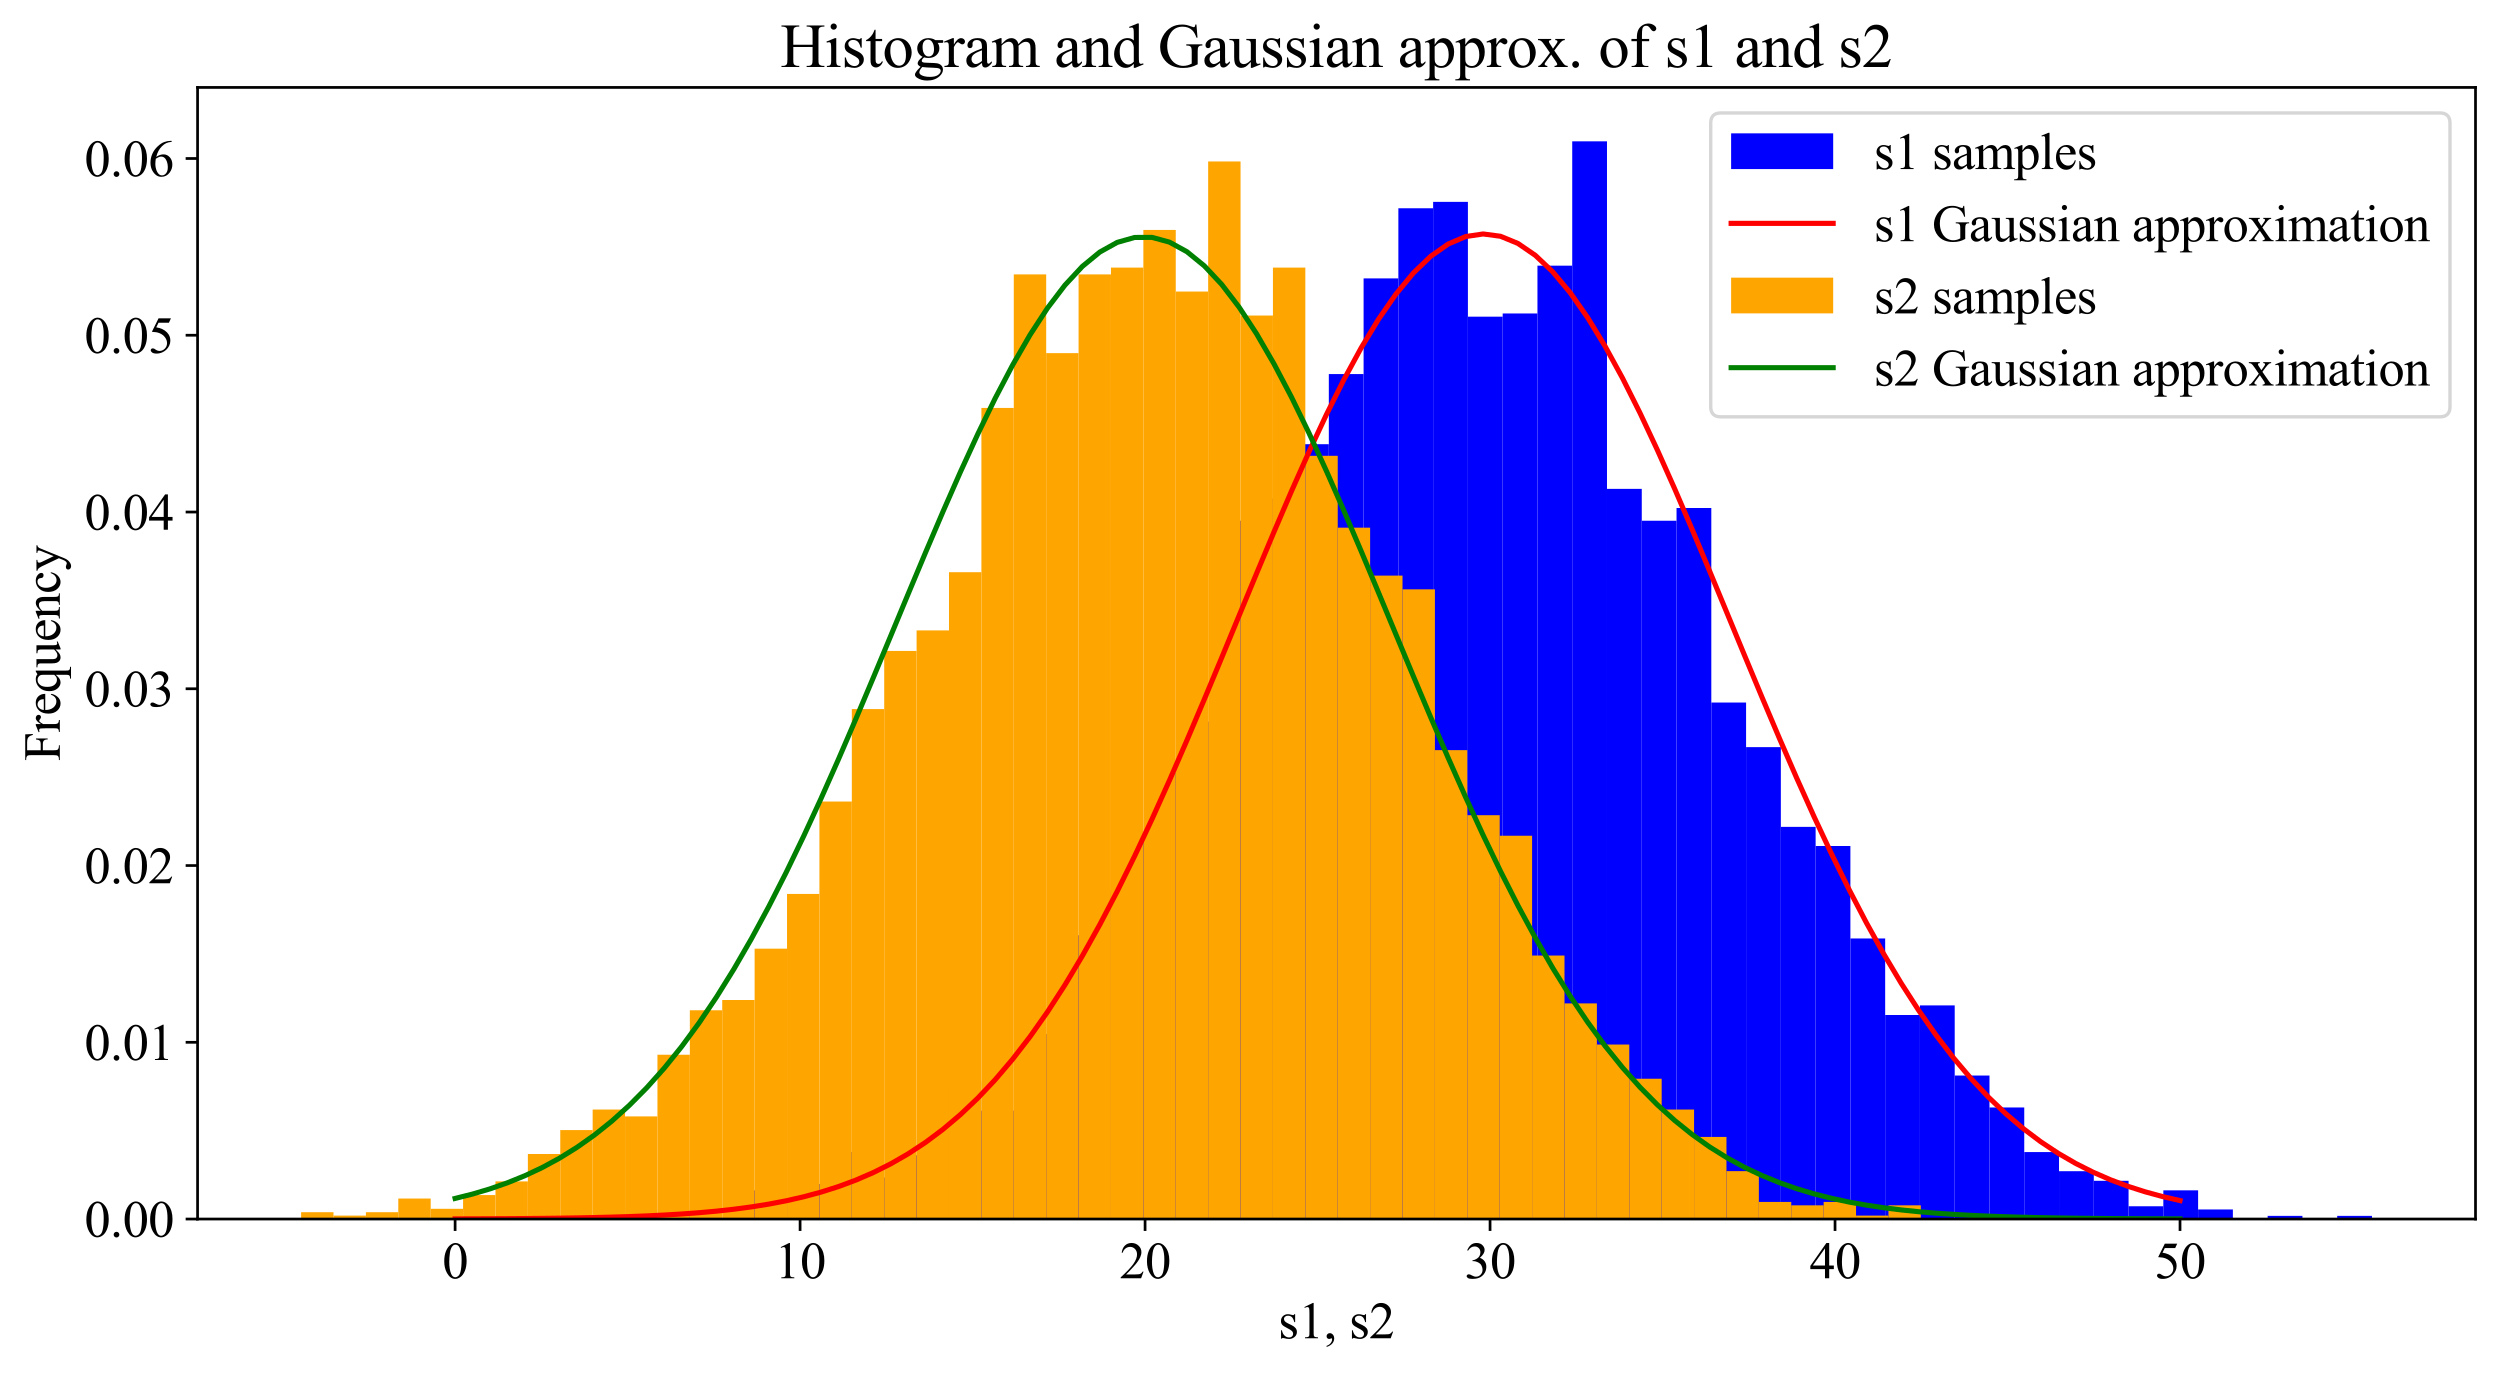 <?xml version="1.0" encoding="utf-8" standalone="no"?>
<!DOCTYPE svg PUBLIC "-//W3C//DTD SVG 1.1//EN"
  "http://www.w3.org/Graphics/SVG/1.1/DTD/svg11.dtd">
<svg xmlns:xlink="http://www.w3.org/1999/xlink" width="734.874pt" height="403.787pt" viewBox="0 0 734.874 403.787" xmlns="http://www.w3.org/2000/svg" version="1.1">
 <defs>
  <style type="text/css">*{stroke-linejoin: round; stroke-linecap: butt}</style>
 </defs>
 <g id="figure_1">
  <g id="patch_1">
   <path d="M 0 403.787 
L 734.874 403.787 
L 734.874 0 
L 0 0 
z
" style="fill: #ffffff"/>
  </g>
  <g id="axes_1">
   <g id="patch_2">
    <path d="M 58.074 358.339 
L 727.674 358.339 
L 727.674 25.699 
L 58.074 25.699 
z
" style="fill: #ffffff"/>
   </g>
   <g id="patch_3">
    <path d="M 186.187 358.339 
L 196.408 358.339 
L 196.408 357.401 
L 186.187 357.401 
z
" clip-path="url(#p34b2c94138)" style="fill: #0000ff"/>
   </g>
   <g id="patch_4">
    <path d="M 196.408 358.339 
L 206.629 358.339 
L 206.629 356.464 
L 196.408 356.464 
z
" clip-path="url(#p34b2c94138)" style="fill: #0000ff"/>
   </g>
   <g id="patch_5">
    <path d="M 206.629 358.339 
L 216.85 358.339 
L 216.85 358.339 
L 206.629 358.339 
z
" clip-path="url(#p34b2c94138)" style="fill: #0000ff"/>
   </g>
   <g id="patch_6">
    <path d="M 216.85 358.339 
L 227.071 358.339 
L 227.071 349.903 
L 216.85 349.903 
z
" clip-path="url(#p34b2c94138)" style="fill: #0000ff"/>
   </g>
   <g id="patch_7">
    <path d="M 227.071 358.339 
L 237.292 358.339 
L 237.292 353.652 
L 227.071 353.652 
z
" clip-path="url(#p34b2c94138)" style="fill: #0000ff"/>
   </g>
   <g id="patch_8">
    <path d="M 237.292 358.339 
L 247.513 358.339 
L 247.513 348.029 
L 237.292 348.029 
z
" clip-path="url(#p34b2c94138)" style="fill: #0000ff"/>
   </g>
   <g id="patch_9">
    <path d="M 247.513 358.339 
L 257.734 358.339 
L 257.734 338.656 
L 247.513 338.656 
z
" clip-path="url(#p34b2c94138)" style="fill: #0000ff"/>
   </g>
   <g id="patch_10">
    <path d="M 257.734 358.339 
L 267.955 358.339 
L 267.955 346.154 
L 257.734 346.154 
z
" clip-path="url(#p34b2c94138)" style="fill: #0000ff"/>
   </g>
   <g id="patch_11">
    <path d="M 267.955 358.339 
L 278.176 358.339 
L 278.176 339.593 
L 267.955 339.593 
z
" clip-path="url(#p34b2c94138)" style="fill: #0000ff"/>
   </g>
   <g id="patch_12">
    <path d="M 278.176 358.339 
L 288.397 358.339 
L 288.397 318.036 
L 278.176 318.036 
z
" clip-path="url(#p34b2c94138)" style="fill: #0000ff"/>
   </g>
   <g id="patch_13">
    <path d="M 288.397 358.339 
L 298.618 358.339 
L 298.618 326.471 
L 288.397 326.471 
z
" clip-path="url(#p34b2c94138)" style="fill: #0000ff"/>
   </g>
   <g id="patch_14">
    <path d="M 298.618 358.339 
L 308.839 358.339 
L 308.839 303.977 
L 298.618 303.977 
z
" clip-path="url(#p34b2c94138)" style="fill: #0000ff"/>
   </g>
   <g id="patch_15">
    <path d="M 308.839 358.339 
L 319.06 358.339 
L 319.06 274.921 
L 308.839 274.921 
z
" clip-path="url(#p34b2c94138)" style="fill: #0000ff"/>
   </g>
   <g id="patch_16">
    <path d="M 319.06 358.339 
L 329.281 358.339 
L 329.281 261.799 
L 319.06 261.799 
z
" clip-path="url(#p34b2c94138)" style="fill: #0000ff"/>
   </g>
   <g id="patch_17">
    <path d="M 329.281 358.339 
L 339.502 358.339 
L 339.502 244.928 
L 329.281 244.928 
z
" clip-path="url(#p34b2c94138)" style="fill: #0000ff"/>
   </g>
   <g id="patch_18">
    <path d="M 339.502 358.339 
L 349.723 358.339 
L 349.723 227.12 
L 339.502 227.12 
z
" clip-path="url(#p34b2c94138)" style="fill: #0000ff"/>
   </g>
   <g id="patch_19">
    <path d="M 349.723 358.339 
L 359.944 358.339 
L 359.944 212.123 
L 349.723 212.123 
z
" clip-path="url(#p34b2c94138)" style="fill: #0000ff"/>
   </g>
   <g id="patch_20">
    <path d="M 359.944 358.339 
L 370.165 358.339 
L 370.165 153.075 
L 359.944 153.075 
z
" clip-path="url(#p34b2c94138)" style="fill: #0000ff"/>
   </g>
   <g id="patch_21">
    <path d="M 370.165 358.339 
L 380.386 358.339 
L 380.386 146.514 
L 370.165 146.514 
z
" clip-path="url(#p34b2c94138)" style="fill: #0000ff"/>
   </g>
   <g id="patch_22">
    <path d="M 380.386 358.339 
L 390.607 358.339 
L 390.607 130.58 
L 380.386 130.58 
z
" clip-path="url(#p34b2c94138)" style="fill: #0000ff"/>
   </g>
   <g id="patch_23">
    <path d="M 390.607 358.339 
L 400.828 358.339 
L 400.828 109.96 
L 390.607 109.96 
z
" clip-path="url(#p34b2c94138)" style="fill: #0000ff"/>
   </g>
   <g id="patch_24">
    <path d="M 400.828 358.339 
L 411.049 358.339 
L 411.049 81.842 
L 400.828 81.842 
z
" clip-path="url(#p34b2c94138)" style="fill: #0000ff"/>
   </g>
   <g id="patch_25">
    <path d="M 411.049 358.339 
L 421.27 358.339 
L 421.27 61.222 
L 411.049 61.222 
z
" clip-path="url(#p34b2c94138)" style="fill: #0000ff"/>
   </g>
   <g id="patch_26">
    <path d="M 421.27 358.339 
L 431.491 358.339 
L 431.491 59.347 
L 421.27 59.347 
z
" clip-path="url(#p34b2c94138)" style="fill: #0000ff"/>
   </g>
   <g id="patch_27">
    <path d="M 431.491 358.339 
L 441.712 358.339 
L 441.712 93.089 
L 431.491 93.089 
z
" clip-path="url(#p34b2c94138)" style="fill: #0000ff"/>
   </g>
   <g id="patch_28">
    <path d="M 441.712 358.339 
L 451.933 358.339 
L 451.933 92.152 
L 441.712 92.152 
z
" clip-path="url(#p34b2c94138)" style="fill: #0000ff"/>
   </g>
   <g id="patch_29">
    <path d="M 451.933 358.339 
L 462.154 358.339 
L 462.154 78.093 
L 451.933 78.093 
z
" clip-path="url(#p34b2c94138)" style="fill: #0000ff"/>
   </g>
   <g id="patch_30">
    <path d="M 462.154 358.339 
L 472.375 358.339 
L 472.375 41.539 
L 462.154 41.539 
z
" clip-path="url(#p34b2c94138)" style="fill: #0000ff"/>
   </g>
   <g id="patch_31">
    <path d="M 472.375 358.339 
L 482.596 358.339 
L 482.596 143.702 
L 472.375 143.702 
z
" clip-path="url(#p34b2c94138)" style="fill: #0000ff"/>
   </g>
   <g id="patch_32">
    <path d="M 482.596 358.339 
L 492.818 358.339 
L 492.818 153.075 
L 482.596 153.075 
z
" clip-path="url(#p34b2c94138)" style="fill: #0000ff"/>
   </g>
   <g id="patch_33">
    <path d="M 492.818 358.339 
L 503.039 358.339 
L 503.039 149.326 
L 492.818 149.326 
z
" clip-path="url(#p34b2c94138)" style="fill: #0000ff"/>
   </g>
   <g id="patch_34">
    <path d="M 503.039 358.339 
L 513.26 358.339 
L 513.26 206.5 
L 503.039 206.5 
z
" clip-path="url(#p34b2c94138)" style="fill: #0000ff"/>
   </g>
   <g id="patch_35">
    <path d="M 513.26 358.339 
L 523.481 358.339 
L 523.481 219.622 
L 513.26 219.622 
z
" clip-path="url(#p34b2c94138)" style="fill: #0000ff"/>
   </g>
   <g id="patch_36">
    <path d="M 523.481 358.339 
L 533.702 358.339 
L 533.702 243.054 
L 523.481 243.054 
z
" clip-path="url(#p34b2c94138)" style="fill: #0000ff"/>
   </g>
   <g id="patch_37">
    <path d="M 533.702 358.339 
L 543.923 358.339 
L 543.923 248.677 
L 533.702 248.677 
z
" clip-path="url(#p34b2c94138)" style="fill: #0000ff"/>
   </g>
   <g id="patch_38">
    <path d="M 543.923 358.339 
L 554.144 358.339 
L 554.144 275.858 
L 543.923 275.858 
z
" clip-path="url(#p34b2c94138)" style="fill: #0000ff"/>
   </g>
   <g id="patch_39">
    <path d="M 554.144 358.339 
L 564.365 358.339 
L 564.365 298.353 
L 554.144 298.353 
z
" clip-path="url(#p34b2c94138)" style="fill: #0000ff"/>
   </g>
   <g id="patch_40">
    <path d="M 564.365 358.339 
L 574.586 358.339 
L 574.586 295.541 
L 564.365 295.541 
z
" clip-path="url(#p34b2c94138)" style="fill: #0000ff"/>
   </g>
   <g id="patch_41">
    <path d="M 574.586 358.339 
L 584.807 358.339 
L 584.807 316.161 
L 574.586 316.161 
z
" clip-path="url(#p34b2c94138)" style="fill: #0000ff"/>
   </g>
   <g id="patch_42">
    <path d="M 584.807 358.339 
L 595.028 358.339 
L 595.028 325.534 
L 584.807 325.534 
z
" clip-path="url(#p34b2c94138)" style="fill: #0000ff"/>
   </g>
   <g id="patch_43">
    <path d="M 595.028 358.339 
L 605.249 358.339 
L 605.249 338.656 
L 595.028 338.656 
z
" clip-path="url(#p34b2c94138)" style="fill: #0000ff"/>
   </g>
   <g id="patch_44">
    <path d="M 605.249 358.339 
L 615.47 358.339 
L 615.47 344.28 
L 605.249 344.28 
z
" clip-path="url(#p34b2c94138)" style="fill: #0000ff"/>
   </g>
   <g id="patch_45">
    <path d="M 615.47 358.339 
L 625.691 358.339 
L 625.691 347.091 
L 615.47 347.091 
z
" clip-path="url(#p34b2c94138)" style="fill: #0000ff"/>
   </g>
   <g id="patch_46">
    <path d="M 625.691 358.339 
L 635.912 358.339 
L 635.912 354.59 
L 625.691 354.59 
z
" clip-path="url(#p34b2c94138)" style="fill: #0000ff"/>
   </g>
   <g id="patch_47">
    <path d="M 635.912 358.339 
L 646.133 358.339 
L 646.133 349.903 
L 635.912 349.903 
z
" clip-path="url(#p34b2c94138)" style="fill: #0000ff"/>
   </g>
   <g id="patch_48">
    <path d="M 646.133 358.339 
L 656.354 358.339 
L 656.354 355.527 
L 646.133 355.527 
z
" clip-path="url(#p34b2c94138)" style="fill: #0000ff"/>
   </g>
   <g id="patch_49">
    <path d="M 656.354 358.339 
L 666.575 358.339 
L 666.575 358.339 
L 656.354 358.339 
z
" clip-path="url(#p34b2c94138)" style="fill: #0000ff"/>
   </g>
   <g id="patch_50">
    <path d="M 666.575 358.339 
L 676.796 358.339 
L 676.796 357.401 
L 666.575 357.401 
z
" clip-path="url(#p34b2c94138)" style="fill: #0000ff"/>
   </g>
   <g id="patch_51">
    <path d="M 676.796 358.339 
L 687.017 358.339 
L 687.017 358.339 
L 676.796 358.339 
z
" clip-path="url(#p34b2c94138)" style="fill: #0000ff"/>
   </g>
   <g id="patch_52">
    <path d="M 687.017 358.339 
L 697.238 358.339 
L 697.238 357.401 
L 687.017 357.401 
z
" clip-path="url(#p34b2c94138)" style="fill: #0000ff"/>
   </g>
   <g id="patch_53">
    <path d="M 88.511 358.339 
L 98.033 358.339 
L 98.033 356.327 
L 88.511 356.327 
z
" clip-path="url(#p34b2c94138)" style="fill: #ffa500"/>
   </g>
   <g id="patch_54">
    <path d="M 98.033 358.339 
L 107.555 358.339 
L 107.555 357.333 
L 98.033 357.333 
z
" clip-path="url(#p34b2c94138)" style="fill: #ffa500"/>
   </g>
   <g id="patch_55">
    <path d="M 107.555 358.339 
L 117.078 358.339 
L 117.078 356.327 
L 107.555 356.327 
z
" clip-path="url(#p34b2c94138)" style="fill: #ffa500"/>
   </g>
   <g id="patch_56">
    <path d="M 117.078 358.339 
L 126.6 358.339 
L 126.6 352.302 
L 117.078 352.302 
z
" clip-path="url(#p34b2c94138)" style="fill: #ffa500"/>
   </g>
   <g id="patch_57">
    <path d="M 126.6 358.339 
L 136.122 358.339 
L 136.122 355.321 
L 126.6 355.321 
z
" clip-path="url(#p34b2c94138)" style="fill: #ffa500"/>
   </g>
   <g id="patch_58">
    <path d="M 136.122 358.339 
L 145.645 358.339 
L 145.645 351.296 
L 136.122 351.296 
z
" clip-path="url(#p34b2c94138)" style="fill: #ffa500"/>
   </g>
   <g id="patch_59">
    <path d="M 145.645 358.339 
L 155.167 358.339 
L 155.167 347.272 
L 145.645 347.272 
z
" clip-path="url(#p34b2c94138)" style="fill: #ffa500"/>
   </g>
   <g id="patch_60">
    <path d="M 155.167 358.339 
L 164.689 358.339 
L 164.689 339.224 
L 155.167 339.224 
z
" clip-path="url(#p34b2c94138)" style="fill: #ffa500"/>
   </g>
   <g id="patch_61">
    <path d="M 164.689 358.339 
L 174.212 358.339 
L 174.212 332.181 
L 164.689 332.181 
z
" clip-path="url(#p34b2c94138)" style="fill: #ffa500"/>
   </g>
   <g id="patch_62">
    <path d="M 174.212 358.339 
L 183.734 358.339 
L 183.734 326.145 
L 174.212 326.145 
z
" clip-path="url(#p34b2c94138)" style="fill: #ffa500"/>
   </g>
   <g id="patch_63">
    <path d="M 183.734 358.339 
L 193.256 358.339 
L 193.256 328.157 
L 183.734 328.157 
z
" clip-path="url(#p34b2c94138)" style="fill: #ffa500"/>
   </g>
   <g id="patch_64">
    <path d="M 193.256 358.339 
L 202.779 358.339 
L 202.779 310.048 
L 193.256 310.048 
z
" clip-path="url(#p34b2c94138)" style="fill: #ffa500"/>
   </g>
   <g id="patch_65">
    <path d="M 202.779 358.339 
L 212.301 358.339 
L 212.301 296.97 
L 202.779 296.97 
z
" clip-path="url(#p34b2c94138)" style="fill: #ffa500"/>
   </g>
   <g id="patch_66">
    <path d="M 212.301 358.339 
L 221.823 358.339 
L 221.823 293.952 
L 212.301 293.952 
z
" clip-path="url(#p34b2c94138)" style="fill: #ffa500"/>
   </g>
   <g id="patch_67">
    <path d="M 221.823 358.339 
L 231.346 358.339 
L 231.346 278.861 
L 221.823 278.861 
z
" clip-path="url(#p34b2c94138)" style="fill: #ffa500"/>
   </g>
   <g id="patch_68">
    <path d="M 231.346 358.339 
L 240.868 358.339 
L 240.868 262.764 
L 231.346 262.764 
z
" clip-path="url(#p34b2c94138)" style="fill: #ffa500"/>
   </g>
   <g id="patch_69">
    <path d="M 240.868 358.339 
L 250.39 358.339 
L 250.39 235.601 
L 240.868 235.601 
z
" clip-path="url(#p34b2c94138)" style="fill: #ffa500"/>
   </g>
   <g id="patch_70">
    <path d="M 250.39 358.339 
L 259.913 358.339 
L 259.913 208.438 
L 250.39 208.438 
z
" clip-path="url(#p34b2c94138)" style="fill: #ffa500"/>
   </g>
   <g id="patch_71">
    <path d="M 259.913 358.339 
L 269.435 358.339 
L 269.435 191.335 
L 259.913 191.335 
z
" clip-path="url(#p34b2c94138)" style="fill: #ffa500"/>
   </g>
   <g id="patch_72">
    <path d="M 269.435 358.339 
L 278.957 358.339 
L 278.957 185.298 
L 269.435 185.298 
z
" clip-path="url(#p34b2c94138)" style="fill: #ffa500"/>
   </g>
   <g id="patch_73">
    <path d="M 278.957 358.339 
L 288.48 358.339 
L 288.48 168.196 
L 278.957 168.196 
z
" clip-path="url(#p34b2c94138)" style="fill: #ffa500"/>
   </g>
   <g id="patch_74">
    <path d="M 288.48 358.339 
L 298.002 358.339 
L 298.002 119.905 
L 288.48 119.905 
z
" clip-path="url(#p34b2c94138)" style="fill: #ffa500"/>
   </g>
   <g id="patch_75">
    <path d="M 298.002 358.339 
L 307.524 358.339 
L 307.524 80.669 
L 298.002 80.669 
z
" clip-path="url(#p34b2c94138)" style="fill: #ffa500"/>
   </g>
   <g id="patch_76">
    <path d="M 307.524 358.339 
L 317.047 358.339 
L 317.047 103.809 
L 307.524 103.809 
z
" clip-path="url(#p34b2c94138)" style="fill: #ffa500"/>
   </g>
   <g id="patch_77">
    <path d="M 317.047 358.339 
L 326.569 358.339 
L 326.569 80.669 
L 317.047 80.669 
z
" clip-path="url(#p34b2c94138)" style="fill: #ffa500"/>
   </g>
   <g id="patch_78">
    <path d="M 326.569 358.339 
L 336.091 358.339 
L 336.091 78.657 
L 326.569 78.657 
z
" clip-path="url(#p34b2c94138)" style="fill: #ffa500"/>
   </g>
   <g id="patch_79">
    <path d="M 336.091 358.339 
L 345.614 358.339 
L 345.614 67.591 
L 336.091 67.591 
z
" clip-path="url(#p34b2c94138)" style="fill: #ffa500"/>
   </g>
   <g id="patch_80">
    <path d="M 345.614 358.339 
L 355.136 358.339 
L 355.136 85.7 
L 345.614 85.7 
z
" clip-path="url(#p34b2c94138)" style="fill: #ffa500"/>
   </g>
   <g id="patch_81">
    <path d="M 355.136 358.339 
L 364.658 358.339 
L 364.658 47.47 
L 355.136 47.47 
z
" clip-path="url(#p34b2c94138)" style="fill: #ffa500"/>
   </g>
   <g id="patch_82">
    <path d="M 364.658 358.339 
L 374.181 358.339 
L 374.181 92.742 
L 364.658 92.742 
z
" clip-path="url(#p34b2c94138)" style="fill: #ffa500"/>
   </g>
   <g id="patch_83">
    <path d="M 374.181 358.339 
L 383.703 358.339 
L 383.703 78.657 
L 374.181 78.657 
z
" clip-path="url(#p34b2c94138)" style="fill: #ffa500"/>
   </g>
   <g id="patch_84">
    <path d="M 383.703 358.339 
L 393.226 358.339 
L 393.226 133.99 
L 383.703 133.99 
z
" clip-path="url(#p34b2c94138)" style="fill: #ffa500"/>
   </g>
   <g id="patch_85">
    <path d="M 393.226 358.339 
L 402.748 358.339 
L 402.748 155.117 
L 393.226 155.117 
z
" clip-path="url(#p34b2c94138)" style="fill: #ffa500"/>
   </g>
   <g id="patch_86">
    <path d="M 402.748 358.339 
L 412.27 358.339 
L 412.27 169.202 
L 402.748 169.202 
z
" clip-path="url(#p34b2c94138)" style="fill: #ffa500"/>
   </g>
   <g id="patch_87">
    <path d="M 412.27 358.339 
L 421.793 358.339 
L 421.793 173.226 
L 412.27 173.226 
z
" clip-path="url(#p34b2c94138)" style="fill: #ffa500"/>
   </g>
   <g id="patch_88">
    <path d="M 421.793 358.339 
L 431.315 358.339 
L 431.315 220.51 
L 421.793 220.51 
z
" clip-path="url(#p34b2c94138)" style="fill: #ffa500"/>
   </g>
   <g id="patch_89">
    <path d="M 431.315 358.339 
L 440.837 358.339 
L 440.837 239.625 
L 431.315 239.625 
z
" clip-path="url(#p34b2c94138)" style="fill: #ffa500"/>
   </g>
   <g id="patch_90">
    <path d="M 440.837 358.339 
L 450.36 358.339 
L 450.36 245.661 
L 440.837 245.661 
z
" clip-path="url(#p34b2c94138)" style="fill: #ffa500"/>
   </g>
   <g id="patch_91">
    <path d="M 450.36 358.339 
L 459.882 358.339 
L 459.882 280.873 
L 450.36 280.873 
z
" clip-path="url(#p34b2c94138)" style="fill: #ffa500"/>
   </g>
   <g id="patch_92">
    <path d="M 459.882 358.339 
L 469.404 358.339 
L 469.404 294.958 
L 459.882 294.958 
z
" clip-path="url(#p34b2c94138)" style="fill: #ffa500"/>
   </g>
   <g id="patch_93">
    <path d="M 469.404 358.339 
L 478.927 358.339 
L 478.927 307.03 
L 469.404 307.03 
z
" clip-path="url(#p34b2c94138)" style="fill: #ffa500"/>
   </g>
   <g id="patch_94">
    <path d="M 478.927 358.339 
L 488.449 358.339 
L 488.449 317.091 
L 478.927 317.091 
z
" clip-path="url(#p34b2c94138)" style="fill: #ffa500"/>
   </g>
   <g id="patch_95">
    <path d="M 488.449 358.339 
L 497.971 358.339 
L 497.971 326.145 
L 488.449 326.145 
z
" clip-path="url(#p34b2c94138)" style="fill: #ffa500"/>
   </g>
   <g id="patch_96">
    <path d="M 497.971 358.339 
L 507.494 358.339 
L 507.494 334.194 
L 497.971 334.194 
z
" clip-path="url(#p34b2c94138)" style="fill: #ffa500"/>
   </g>
   <g id="patch_97">
    <path d="M 507.494 358.339 
L 517.016 358.339 
L 517.016 344.254 
L 507.494 344.254 
z
" clip-path="url(#p34b2c94138)" style="fill: #ffa500"/>
   </g>
   <g id="patch_98">
    <path d="M 517.016 358.339 
L 526.538 358.339 
L 526.538 353.309 
L 517.016 353.309 
z
" clip-path="url(#p34b2c94138)" style="fill: #ffa500"/>
   </g>
   <g id="patch_99">
    <path d="M 526.538 358.339 
L 536.061 358.339 
L 536.061 354.315 
L 526.538 354.315 
z
" clip-path="url(#p34b2c94138)" style="fill: #ffa500"/>
   </g>
   <g id="patch_100">
    <path d="M 536.061 358.339 
L 545.583 358.339 
L 545.583 353.309 
L 536.061 353.309 
z
" clip-path="url(#p34b2c94138)" style="fill: #ffa500"/>
   </g>
   <g id="patch_101">
    <path d="M 545.583 358.339 
L 555.105 358.339 
L 555.105 357.333 
L 545.583 357.333 
z
" clip-path="url(#p34b2c94138)" style="fill: #ffa500"/>
   </g>
   <g id="patch_102">
    <path d="M 555.105 358.339 
L 564.628 358.339 
L 564.628 354.315 
L 555.105 354.315 
z
" clip-path="url(#p34b2c94138)" style="fill: #ffa500"/>
   </g>
   <g id="matplotlib.axis_1">
    <g id="xtick_1">
     <g id="line2d_1">
      <defs>
       <path id="m48d5272151" d="M 0 0 
L 0 3.5 
" style="stroke: #000000; stroke-width: 0.8"/>
      </defs>
      <g>
       <use xlink:href="#m48d5272151" x="133.779" y="358.339" style="stroke: #000000; stroke-width: 0.8"/>
      </g>
     </g>
     <g id="text_1">
      <!-- 0 -->
      <g transform="translate(130.029 375.754) scale(0.15 -0.15)">
       <defs>
        <path id="TimesNewRomanPSMT-30" d="M 231 2094 
Q 231 2819 450 3342 
Q 669 3866 1031 4122 
Q 1313 4325 1613 4325 
Q 2100 4325 2488 3828 
Q 2972 3213 2972 2159 
Q 2972 1422 2759 906 
Q 2547 391 2217 158 
Q 1888 -75 1581 -75 
Q 975 -75 572 641 
Q 231 1244 231 2094 
z
M 844 2016 
Q 844 1141 1059 588 
Q 1238 122 1591 122 
Q 1759 122 1940 273 
Q 2122 425 2216 781 
Q 2359 1319 2359 2297 
Q 2359 3022 2209 3506 
Q 2097 3866 1919 4016 
Q 1791 4119 1609 4119 
Q 1397 4119 1231 3928 
Q 1006 3669 925 3112 
Q 844 2556 844 2016 
z
" transform="scale(0.016)"/>
       </defs>
       <use xlink:href="#TimesNewRomanPSMT-30"/>
      </g>
     </g>
    </g>
    <g id="xtick_2">
     <g id="line2d_2">
      <g>
       <use xlink:href="#m48d5272151" x="235.186" y="358.339" style="stroke: #000000; stroke-width: 0.8"/>
      </g>
     </g>
     <g id="text_2">
      <!-- 10 -->
      <g transform="translate(227.686 375.754) scale(0.15 -0.15)">
       <defs>
        <path id="TimesNewRomanPSMT-31" d="M 750 3822 
L 1781 4325 
L 1884 4325 
L 1884 747 
Q 1884 391 1914 303 
Q 1944 216 2037 169 
Q 2131 122 2419 116 
L 2419 0 
L 825 0 
L 825 116 
Q 1125 122 1212 167 
Q 1300 213 1334 289 
Q 1369 366 1369 747 
L 1369 3034 
Q 1369 3497 1338 3628 
Q 1316 3728 1258 3775 
Q 1200 3822 1119 3822 
Q 1003 3822 797 3725 
L 750 3822 
z
" transform="scale(0.016)"/>
       </defs>
       <use xlink:href="#TimesNewRomanPSMT-31"/>
       <use xlink:href="#TimesNewRomanPSMT-30" x="50"/>
      </g>
     </g>
    </g>
    <g id="xtick_3">
     <g id="line2d_3">
      <g>
       <use xlink:href="#m48d5272151" x="336.594" y="358.339" style="stroke: #000000; stroke-width: 0.8"/>
      </g>
     </g>
     <g id="text_3">
      <!-- 20 -->
      <g transform="translate(329.094 375.754) scale(0.15 -0.15)">
       <defs>
        <path id="TimesNewRomanPSMT-32" d="M 2934 816 
L 2638 0 
L 138 0 
L 138 116 
Q 1241 1122 1691 1759 
Q 2141 2397 2141 2925 
Q 2141 3328 1894 3587 
Q 1647 3847 1303 3847 
Q 991 3847 742 3664 
Q 494 3481 375 3128 
L 259 3128 
Q 338 3706 661 4015 
Q 984 4325 1469 4325 
Q 1984 4325 2329 3994 
Q 2675 3663 2675 3213 
Q 2675 2891 2525 2569 
Q 2294 2063 1775 1497 
Q 997 647 803 472 
L 1909 472 
Q 2247 472 2383 497 
Q 2519 522 2628 598 
Q 2738 675 2819 816 
L 2934 816 
z
" transform="scale(0.016)"/>
       </defs>
       <use xlink:href="#TimesNewRomanPSMT-32"/>
       <use xlink:href="#TimesNewRomanPSMT-30" x="50"/>
      </g>
     </g>
    </g>
    <g id="xtick_4">
     <g id="line2d_4">
      <g>
       <use xlink:href="#m48d5272151" x="438.001" y="358.339" style="stroke: #000000; stroke-width: 0.8"/>
      </g>
     </g>
     <g id="text_4">
      <!-- 30 -->
      <g transform="translate(430.501 375.754) scale(0.15 -0.15)">
       <defs>
        <path id="TimesNewRomanPSMT-33" d="M 325 3431 
Q 506 3859 782 4092 
Q 1059 4325 1472 4325 
Q 1981 4325 2253 3994 
Q 2459 3747 2459 3466 
Q 2459 3003 1878 2509 
Q 2269 2356 2469 2072 
Q 2669 1788 2669 1403 
Q 2669 853 2319 450 
Q 1863 -75 997 -75 
Q 569 -75 414 31 
Q 259 138 259 259 
Q 259 350 332 419 
Q 406 488 509 488 
Q 588 488 669 463 
Q 722 447 909 348 
Q 1097 250 1169 231 
Q 1284 197 1416 197 
Q 1734 197 1970 444 
Q 2206 691 2206 1028 
Q 2206 1275 2097 1509 
Q 2016 1684 1919 1775 
Q 1784 1900 1550 2001 
Q 1316 2103 1072 2103 
L 972 2103 
L 972 2197 
Q 1219 2228 1467 2375 
Q 1716 2522 1828 2728 
Q 1941 2934 1941 3181 
Q 1941 3503 1739 3701 
Q 1538 3900 1238 3900 
Q 753 3900 428 3381 
L 325 3431 
z
" transform="scale(0.016)"/>
       </defs>
       <use xlink:href="#TimesNewRomanPSMT-33"/>
       <use xlink:href="#TimesNewRomanPSMT-30" x="50"/>
      </g>
     </g>
    </g>
    <g id="xtick_5">
     <g id="line2d_5">
      <g>
       <use xlink:href="#m48d5272151" x="539.408" y="358.339" style="stroke: #000000; stroke-width: 0.8"/>
      </g>
     </g>
     <g id="text_5">
      <!-- 40 -->
      <g transform="translate(531.908 375.754) scale(0.15 -0.15)">
       <defs>
        <path id="TimesNewRomanPSMT-34" d="M 2978 1563 
L 2978 1119 
L 2409 1119 
L 2409 0 
L 1894 0 
L 1894 1119 
L 100 1119 
L 100 1519 
L 2066 4325 
L 2409 4325 
L 2409 1563 
L 2978 1563 
z
M 1894 1563 
L 1894 3666 
L 406 1563 
L 1894 1563 
z
" transform="scale(0.016)"/>
       </defs>
       <use xlink:href="#TimesNewRomanPSMT-34"/>
       <use xlink:href="#TimesNewRomanPSMT-30" x="50"/>
      </g>
     </g>
    </g>
    <g id="xtick_6">
     <g id="line2d_6">
      <g>
       <use xlink:href="#m48d5272151" x="640.816" y="358.339" style="stroke: #000000; stroke-width: 0.8"/>
      </g>
     </g>
     <g id="text_6">
      <!-- 50 -->
      <g transform="translate(633.316 375.754) scale(0.15 -0.15)">
       <defs>
        <path id="TimesNewRomanPSMT-35" d="M 2778 4238 
L 2534 3706 
L 1259 3706 
L 981 3138 
Q 1809 3016 2294 2522 
Q 2709 2097 2709 1522 
Q 2709 1188 2573 903 
Q 2438 619 2231 419 
Q 2025 219 1772 97 
Q 1413 -75 1034 -75 
Q 653 -75 479 54 
Q 306 184 306 341 
Q 306 428 378 495 
Q 450 563 559 563 
Q 641 563 702 538 
Q 763 513 909 409 
Q 1144 247 1384 247 
Q 1750 247 2026 523 
Q 2303 800 2303 1197 
Q 2303 1581 2056 1914 
Q 1809 2247 1375 2428 
Q 1034 2569 447 2591 
L 1259 4238 
L 2778 4238 
z
" transform="scale(0.016)"/>
       </defs>
       <use xlink:href="#TimesNewRomanPSMT-35"/>
       <use xlink:href="#TimesNewRomanPSMT-30" x="50"/>
      </g>
     </g>
    </g>
    <g id="text_7">
     <!-- s1, s2 -->
     <g transform="translate(375.786 393.379) scale(0.15 -0.15)">
      <defs>
       <path id="TimesNewRomanPSMT-73" d="M 2050 2947 
L 2050 1972 
L 1947 1972 
Q 1828 2431 1642 2597 
Q 1456 2763 1169 2763 
Q 950 2763 815 2647 
Q 681 2531 681 2391 
Q 681 2216 781 2091 
Q 878 1963 1175 1819 
L 1631 1597 
Q 2266 1288 2266 781 
Q 2266 391 1970 151 
Q 1675 -88 1309 -88 
Q 1047 -88 709 6 
Q 606 38 541 38 
Q 469 38 428 -44 
L 325 -44 
L 325 978 
L 428 978 
Q 516 541 762 319 
Q 1009 97 1316 97 
Q 1531 97 1667 223 
Q 1803 350 1803 528 
Q 1803 744 1651 891 
Q 1500 1038 1047 1263 
Q 594 1488 453 1669 
Q 313 1847 313 2119 
Q 313 2472 555 2709 
Q 797 2947 1181 2947 
Q 1350 2947 1591 2875 
Q 1750 2828 1803 2828 
Q 1853 2828 1881 2850 
Q 1909 2872 1947 2947 
L 2050 2947 
z
" transform="scale(0.016)"/>
       <path id="TimesNewRomanPSMT-2c" d="M 344 -1066 
L 344 -928 
Q 666 -822 842 -598 
Q 1019 -375 1019 -125 
Q 1019 -66 991 -25 
Q 969 3 947 3 
Q 913 3 797 -59 
Q 741 -88 678 -88 
Q 525 -88 434 3 
Q 344 94 344 253 
Q 344 406 461 515 
Q 578 625 747 625 
Q 953 625 1114 445 
Q 1275 266 1275 -31 
Q 1275 -353 1051 -629 
Q 828 -906 344 -1066 
z
" transform="scale(0.016)"/>
       <path id="TimesNewRomanPSMT-20" transform="scale(0.016)"/>
      </defs>
      <use xlink:href="#TimesNewRomanPSMT-73"/>
      <use xlink:href="#TimesNewRomanPSMT-31" x="38.916"/>
      <use xlink:href="#TimesNewRomanPSMT-2c" x="88.916"/>
      <use xlink:href="#TimesNewRomanPSMT-20" x="113.916"/>
      <use xlink:href="#TimesNewRomanPSMT-73" x="138.916"/>
      <use xlink:href="#TimesNewRomanPSMT-32" x="177.832"/>
     </g>
    </g>
   </g>
   <g id="matplotlib.axis_2">
    <g id="ytick_1">
     <g id="line2d_7">
      <defs>
       <path id="m93ef142ead" d="M 0 0 
L -3.5 0 
" style="stroke: #000000; stroke-width: 0.8"/>
      </defs>
      <g>
       <use xlink:href="#m93ef142ead" x="58.074" y="358.339" style="stroke: #000000; stroke-width: 0.8"/>
      </g>
     </g>
     <g id="text_8">
      <!-- 0.00 -->
      <g transform="translate(24.824 363.547) scale(0.15 -0.15)">
       <defs>
        <path id="TimesNewRomanPSMT-2e" d="M 800 606 
Q 947 606 1047 504 
Q 1147 403 1147 259 
Q 1147 116 1045 14 
Q 944 -88 800 -88 
Q 656 -88 554 14 
Q 453 116 453 259 
Q 453 406 554 506 
Q 656 606 800 606 
z
" transform="scale(0.016)"/>
       </defs>
       <use xlink:href="#TimesNewRomanPSMT-30"/>
       <use xlink:href="#TimesNewRomanPSMT-2e" x="50"/>
       <use xlink:href="#TimesNewRomanPSMT-30" x="75"/>
       <use xlink:href="#TimesNewRomanPSMT-30" x="125"/>
      </g>
     </g>
    </g>
    <g id="ytick_2">
     <g id="line2d_8">
      <g>
       <use xlink:href="#m93ef142ead" x="58.074" y="306.38" style="stroke: #000000; stroke-width: 0.8"/>
      </g>
     </g>
     <g id="text_9">
      <!-- 0.01 -->
      <g transform="translate(24.824 311.588) scale(0.15 -0.15)">
       <use xlink:href="#TimesNewRomanPSMT-30"/>
       <use xlink:href="#TimesNewRomanPSMT-2e" x="50"/>
       <use xlink:href="#TimesNewRomanPSMT-30" x="75"/>
       <use xlink:href="#TimesNewRomanPSMT-31" x="125"/>
      </g>
     </g>
    </g>
    <g id="ytick_3">
     <g id="line2d_9">
      <g>
       <use xlink:href="#m93ef142ead" x="58.074" y="254.422" style="stroke: #000000; stroke-width: 0.8"/>
      </g>
     </g>
     <g id="text_10">
      <!-- 0.02 -->
      <g transform="translate(24.824 259.63) scale(0.15 -0.15)">
       <use xlink:href="#TimesNewRomanPSMT-30"/>
       <use xlink:href="#TimesNewRomanPSMT-2e" x="50"/>
       <use xlink:href="#TimesNewRomanPSMT-30" x="75"/>
       <use xlink:href="#TimesNewRomanPSMT-32" x="125"/>
      </g>
     </g>
    </g>
    <g id="ytick_4">
     <g id="line2d_10">
      <g>
       <use xlink:href="#m93ef142ead" x="58.074" y="202.463" style="stroke: #000000; stroke-width: 0.8"/>
      </g>
     </g>
     <g id="text_11">
      <!-- 0.03 -->
      <g transform="translate(24.824 207.671) scale(0.15 -0.15)">
       <use xlink:href="#TimesNewRomanPSMT-30"/>
       <use xlink:href="#TimesNewRomanPSMT-2e" x="50"/>
       <use xlink:href="#TimesNewRomanPSMT-30" x="75"/>
       <use xlink:href="#TimesNewRomanPSMT-33" x="125"/>
      </g>
     </g>
    </g>
    <g id="ytick_5">
     <g id="line2d_11">
      <g>
       <use xlink:href="#m93ef142ead" x="58.074" y="150.505" style="stroke: #000000; stroke-width: 0.8"/>
      </g>
     </g>
     <g id="text_12">
      <!-- 0.04 -->
      <g transform="translate(24.824 155.713) scale(0.15 -0.15)">
       <use xlink:href="#TimesNewRomanPSMT-30"/>
       <use xlink:href="#TimesNewRomanPSMT-2e" x="50"/>
       <use xlink:href="#TimesNewRomanPSMT-30" x="75"/>
       <use xlink:href="#TimesNewRomanPSMT-34" x="125"/>
      </g>
     </g>
    </g>
    <g id="ytick_6">
     <g id="line2d_12">
      <g>
       <use xlink:href="#m93ef142ead" x="58.074" y="98.547" style="stroke: #000000; stroke-width: 0.8"/>
      </g>
     </g>
     <g id="text_13">
      <!-- 0.05 -->
      <g transform="translate(24.824 103.754) scale(0.15 -0.15)">
       <use xlink:href="#TimesNewRomanPSMT-30"/>
       <use xlink:href="#TimesNewRomanPSMT-2e" x="50"/>
       <use xlink:href="#TimesNewRomanPSMT-30" x="75"/>
       <use xlink:href="#TimesNewRomanPSMT-35" x="125"/>
      </g>
     </g>
    </g>
    <g id="ytick_7">
     <g id="line2d_13">
      <g>
       <use xlink:href="#m93ef142ead" x="58.074" y="46.588" style="stroke: #000000; stroke-width: 0.8"/>
      </g>
     </g>
     <g id="text_14">
      <!-- 0.06 -->
      <g transform="translate(24.824 51.796) scale(0.15 -0.15)">
       <defs>
        <path id="TimesNewRomanPSMT-36" d="M 2869 4325 
L 2869 4209 
Q 2456 4169 2195 4045 
Q 1934 3922 1679 3669 
Q 1425 3416 1258 3105 
Q 1091 2794 978 2366 
Q 1428 2675 1881 2675 
Q 2316 2675 2634 2325 
Q 2953 1975 2953 1425 
Q 2953 894 2631 456 
Q 2244 -75 1606 -75 
Q 1172 -75 869 213 
Q 275 772 275 1663 
Q 275 2231 503 2743 
Q 731 3256 1154 3653 
Q 1578 4050 1965 4187 
Q 2353 4325 2688 4325 
L 2869 4325 
z
M 925 2138 
Q 869 1716 869 1456 
Q 869 1156 980 804 
Q 1091 453 1309 247 
Q 1469 100 1697 100 
Q 1969 100 2183 356 
Q 2397 613 2397 1088 
Q 2397 1622 2184 2012 
Q 1972 2403 1581 2403 
Q 1463 2403 1327 2353 
Q 1191 2303 925 2138 
z
" transform="scale(0.016)"/>
       </defs>
       <use xlink:href="#TimesNewRomanPSMT-30"/>
       <use xlink:href="#TimesNewRomanPSMT-2e" x="50"/>
       <use xlink:href="#TimesNewRomanPSMT-30" x="75"/>
       <use xlink:href="#TimesNewRomanPSMT-36" x="125"/>
      </g>
     </g>
    </g>
    <g id="text_15">
     <!-- Frequency -->
     <g transform="translate(17.587 223.675) rotate(-90) scale(0.15 -0.15)">
      <defs>
       <path id="TimesNewRomanPSMT-46" d="M 1309 4006 
L 1309 2341 
L 2081 2341 
Q 2347 2341 2470 2458 
Q 2594 2575 2634 2922 
L 2750 2922 
L 2750 1488 
L 2634 1488 
Q 2631 1734 2570 1850 
Q 2509 1966 2401 2023 
Q 2294 2081 2081 2081 
L 1309 2081 
L 1309 750 
Q 1309 428 1350 325 
Q 1381 247 1481 191 
Q 1619 116 1769 116 
L 1922 116 
L 1922 0 
L 103 0 
L 103 116 
L 253 116 
Q 516 116 634 269 
Q 709 369 709 750 
L 709 3488 
Q 709 3809 669 3913 
Q 638 3991 541 4047 
Q 406 4122 253 4122 
L 103 4122 
L 103 4238 
L 3256 4238 
L 3297 3306 
L 3188 3306 
Q 3106 3603 2998 3742 
Q 2891 3881 2733 3943 
Q 2575 4006 2244 4006 
L 1309 4006 
z
" transform="scale(0.016)"/>
       <path id="TimesNewRomanPSMT-72" d="M 1038 2947 
L 1038 2303 
Q 1397 2947 1775 2947 
Q 1947 2947 2059 2842 
Q 2172 2738 2172 2600 
Q 2172 2478 2090 2393 
Q 2009 2309 1897 2309 
Q 1788 2309 1652 2417 
Q 1516 2525 1450 2525 
Q 1394 2525 1328 2463 
Q 1188 2334 1038 2041 
L 1038 669 
Q 1038 431 1097 309 
Q 1138 225 1241 169 
Q 1344 113 1538 113 
L 1538 0 
L 72 0 
L 72 113 
Q 291 113 397 181 
Q 475 231 506 341 
Q 522 394 522 644 
L 522 1753 
Q 522 2253 501 2348 
Q 481 2444 426 2487 
Q 372 2531 291 2531 
Q 194 2531 72 2484 
L 41 2597 
L 906 2947 
L 1038 2947 
z
" transform="scale(0.016)"/>
       <path id="TimesNewRomanPSMT-65" d="M 681 1784 
Q 678 1147 991 784 
Q 1303 422 1725 422 
Q 2006 422 2214 576 
Q 2422 731 2563 1106 
L 2659 1044 
Q 2594 616 2278 264 
Q 1963 -88 1488 -88 
Q 972 -88 605 314 
Q 238 716 238 1394 
Q 238 2128 614 2539 
Q 991 2950 1559 2950 
Q 2041 2950 2350 2633 
Q 2659 2316 2659 1784 
L 681 1784 
z
M 681 1966 
L 2006 1966 
Q 1991 2241 1941 2353 
Q 1863 2528 1708 2628 
Q 1553 2728 1384 2728 
Q 1125 2728 920 2526 
Q 716 2325 681 1966 
z
" transform="scale(0.016)"/>
       <path id="TimesNewRomanPSMT-71" d="M 2734 2947 
L 2734 -734 
Q 2734 -1009 2771 -1087 
Q 2809 -1166 2889 -1209 
Q 2969 -1253 3200 -1253 
L 3200 -1369 
L 1756 -1369 
L 1756 -1253 
L 1816 -1253 
Q 1991 -1253 2081 -1203 
Q 2144 -1169 2181 -1080 
Q 2219 -991 2219 -734 
L 2219 497 
Q 1934 159 1721 35 
Q 1509 -88 1281 -88 
Q 866 -88 539 290 
Q 213 669 213 1303 
Q 213 2031 644 2489 
Q 1075 2947 1684 2947 
Q 1863 2947 2013 2897 
Q 2163 2847 2281 2747 
Q 2463 2834 2628 2947 
L 2734 2947 
z
M 2219 694 
L 2219 2038 
Q 2219 2272 2158 2406 
Q 2097 2541 1940 2634 
Q 1784 2728 1588 2728 
Q 1238 2728 988 2431 
Q 738 2134 738 1531 
Q 738 953 992 653 
Q 1247 353 1606 353 
Q 1791 353 1934 433 
Q 2078 513 2219 694 
z
" transform="scale(0.016)"/>
       <path id="TimesNewRomanPSMT-75" d="M 2709 2863 
L 2709 1128 
Q 2709 631 2732 520 
Q 2756 409 2807 365 
Q 2859 322 2928 322 
Q 3025 322 3147 375 
L 3191 266 
L 2334 -88 
L 2194 -88 
L 2194 519 
Q 1825 119 1631 15 
Q 1438 -88 1222 -88 
Q 981 -88 804 51 
Q 628 191 559 409 
Q 491 628 491 1028 
L 491 2306 
Q 491 2509 447 2587 
Q 403 2666 317 2708 
Q 231 2750 6 2747 
L 6 2863 
L 1009 2863 
L 1009 947 
Q 1009 547 1148 422 
Q 1288 297 1484 297 
Q 1619 297 1789 381 
Q 1959 466 2194 703 
L 2194 2325 
Q 2194 2569 2105 2655 
Q 2016 2741 1734 2747 
L 1734 2863 
L 2709 2863 
z
" transform="scale(0.016)"/>
       <path id="TimesNewRomanPSMT-6e" d="M 1034 2341 
Q 1538 2947 1994 2947 
Q 2228 2947 2397 2830 
Q 2566 2713 2666 2444 
Q 2734 2256 2734 1869 
L 2734 647 
Q 2734 375 2778 278 
Q 2813 200 2889 156 
Q 2966 113 3172 113 
L 3172 0 
L 1756 0 
L 1756 113 
L 1816 113 
Q 2016 113 2095 173 
Q 2175 234 2206 353 
Q 2219 400 2219 647 
L 2219 1819 
Q 2219 2209 2117 2386 
Q 2016 2563 1775 2563 
Q 1403 2563 1034 2156 
L 1034 647 
Q 1034 356 1069 288 
Q 1113 197 1189 155 
Q 1266 113 1500 113 
L 1500 0 
L 84 0 
L 84 113 
L 147 113 
Q 366 113 442 223 
Q 519 334 519 647 
L 519 1709 
Q 519 2225 495 2337 
Q 472 2450 423 2490 
Q 375 2531 294 2531 
Q 206 2531 84 2484 
L 38 2597 
L 900 2947 
L 1034 2947 
L 1034 2341 
z
" transform="scale(0.016)"/>
       <path id="TimesNewRomanPSMT-63" d="M 2631 1088 
Q 2516 522 2178 217 
Q 1841 -88 1431 -88 
Q 944 -88 581 321 
Q 219 731 219 1428 
Q 219 2103 620 2525 
Q 1022 2947 1584 2947 
Q 2006 2947 2278 2723 
Q 2550 2500 2550 2259 
Q 2550 2141 2473 2067 
Q 2397 1994 2259 1994 
Q 2075 1994 1981 2113 
Q 1928 2178 1911 2362 
Q 1894 2547 1784 2644 
Q 1675 2738 1481 2738 
Q 1169 2738 978 2506 
Q 725 2200 725 1697 
Q 725 1184 976 792 
Q 1228 400 1656 400 
Q 1963 400 2206 609 
Q 2378 753 2541 1131 
L 2631 1088 
z
" transform="scale(0.016)"/>
       <path id="TimesNewRomanPSMT-79" d="M 38 2863 
L 1372 2863 
L 1372 2747 
L 1306 2747 
Q 1166 2747 1095 2686 
Q 1025 2625 1025 2534 
Q 1025 2413 1128 2197 
L 1825 753 
L 2466 2334 
Q 2519 2463 2519 2588 
Q 2519 2644 2497 2672 
Q 2472 2706 2419 2726 
Q 2366 2747 2231 2747 
L 2231 2863 
L 3163 2863 
L 3163 2747 
Q 3047 2734 2984 2696 
Q 2922 2659 2847 2556 
Q 2819 2513 2741 2316 
L 1575 -541 
Q 1406 -956 1132 -1168 
Q 859 -1381 606 -1381 
Q 422 -1381 303 -1275 
Q 184 -1169 184 -1031 
Q 184 -900 270 -820 
Q 356 -741 506 -741 
Q 609 -741 788 -809 
Q 913 -856 944 -856 
Q 1038 -856 1148 -759 
Q 1259 -663 1372 -384 
L 1575 113 
L 547 2272 
Q 500 2369 397 2513 
Q 319 2622 269 2659 
Q 197 2709 38 2747 
L 38 2863 
z
" transform="scale(0.016)"/>
      </defs>
      <use xlink:href="#TimesNewRomanPSMT-46"/>
      <use xlink:href="#TimesNewRomanPSMT-72" x="55.615"/>
      <use xlink:href="#TimesNewRomanPSMT-65" x="88.916"/>
      <use xlink:href="#TimesNewRomanPSMT-71" x="133.301"/>
      <use xlink:href="#TimesNewRomanPSMT-75" x="183.301"/>
      <use xlink:href="#TimesNewRomanPSMT-65" x="233.301"/>
      <use xlink:href="#TimesNewRomanPSMT-6e" x="277.686"/>
      <use xlink:href="#TimesNewRomanPSMT-63" x="327.686"/>
      <use xlink:href="#TimesNewRomanPSMT-79" x="372.07"/>
     </g>
    </g>
   </g>
   <g id="line2d_14">
    <path d="M 133.779 358.289 
L 138.901 358.272 
L 144.022 358.25 
L 149.144 358.222 
L 154.265 358.184 
L 159.387 358.136 
L 164.508 358.074 
L 169.63 357.995 
L 174.752 357.895 
L 179.873 357.768 
L 184.995 357.609 
L 190.116 357.409 
L 195.238 357.161 
L 200.36 356.854 
L 205.481 356.476 
L 210.603 356.014 
L 215.724 355.452 
L 220.846 354.771 
L 225.967 353.952 
L 231.089 352.971 
L 236.211 351.804 
L 241.332 350.422 
L 246.454 348.796 
L 251.575 346.893 
L 256.697 344.679 
L 261.819 342.118 
L 266.94 339.171 
L 272.062 335.802 
L 277.183 331.972 
L 282.305 327.645 
L 287.426 322.785 
L 292.548 317.36 
L 297.67 311.342 
L 302.791 304.707 
L 307.913 297.44 
L 313.034 289.531 
L 318.156 280.981 
L 323.278 271.801 
L 328.399 262.011 
L 333.521 251.647 
L 338.642 240.755 
L 343.764 229.394 
L 348.885 217.637 
L 354.007 205.571 
L 359.129 193.294 
L 364.25 180.915 
L 369.372 168.555 
L 374.493 156.342 
L 379.615 144.411 
L 384.737 132.899 
L 389.858 121.948 
L 394.98 111.696 
L 400.101 102.277 
L 405.223 93.819 
L 410.344 86.437 
L 415.466 80.238 
L 420.588 75.309 
L 425.709 71.724 
L 430.831 69.534 
L 435.952 68.773 
L 441.074 69.451 
L 446.195 71.558 
L 451.317 75.064 
L 456.439 79.916 
L 461.56 86.044 
L 466.682 93.36 
L 471.803 101.759 
L 476.925 111.126 
L 482.047 121.333 
L 487.168 132.247 
L 492.29 143.73 
L 497.411 155.641 
L 502.533 167.841 
L 507.654 180.196 
L 512.776 192.577 
L 517.898 204.863 
L 523.019 216.945 
L 528.141 228.722 
L 533.262 240.108 
L 538.384 251.029 
L 543.506 261.425 
L 548.627 271.249 
L 553.749 280.465 
L 558.87 289.052 
L 563.992 296.998 
L 569.113 304.303 
L 574.235 310.974 
L 579.357 317.027 
L 584.478 322.486 
L 589.6 327.378 
L 594.721 331.735 
L 599.843 335.593 
L 604.965 338.988 
L 610.086 341.957 
L 615.208 344.54 
L 620.329 346.774 
L 625.451 348.694 
L 630.572 350.335 
L 635.694 351.73 
L 640.816 352.909 
" clip-path="url(#p34b2c94138)" style="fill: none; stroke: #ff0000; stroke-width: 1.5; stroke-linecap: square"/>
   </g>
   <g id="line2d_15">
    <path d="M 133.779 352.281 
L 138.901 350.991 
L 144.022 349.47 
L 149.144 347.686 
L 154.265 345.608 
L 159.387 343.199 
L 164.508 340.423 
L 169.63 337.243 
L 174.752 333.621 
L 179.873 329.52 
L 184.995 324.904 
L 190.116 319.741 
L 195.238 314.001 
L 200.36 307.658 
L 205.481 300.693 
L 210.603 293.096 
L 215.724 284.861 
L 220.846 275.996 
L 225.967 266.517 
L 231.089 256.452 
L 236.211 245.842 
L 241.332 234.74 
L 246.454 223.213 
L 251.575 211.34 
L 256.697 199.214 
L 261.819 186.937 
L 266.94 174.625 
L 272.062 162.4 
L 277.183 150.394 
L 282.305 138.742 
L 287.426 127.581 
L 292.548 117.05 
L 297.67 107.285 
L 302.791 98.413 
L 307.913 90.557 
L 313.034 83.825 
L 318.156 78.313 
L 323.278 74.101 
L 328.399 71.249 
L 333.521 69.801 
L 338.642 69.777 
L 343.764 71.177 
L 348.885 73.982 
L 354.007 78.149 
L 359.129 83.618 
L 364.25 90.31 
L 369.372 98.13 
L 374.493 106.969 
L 379.615 116.707 
L 384.737 127.214 
L 389.858 138.355 
L 394.98 149.993 
L 400.101 161.99 
L 405.223 174.209 
L 410.344 186.52 
L 415.466 198.8 
L 420.588 210.933 
L 425.709 222.816 
L 430.831 234.357 
L 435.952 245.474 
L 441.074 256.102 
L 446.195 266.186 
L 451.317 275.685 
L 456.439 284.572 
L 461.56 292.828 
L 466.682 300.447 
L 471.803 307.432 
L 476.925 313.796 
L 482.047 319.557 
L 487.168 324.739 
L 492.29 329.372 
L 497.411 333.49 
L 502.533 337.128 
L 507.654 340.322 
L 512.776 343.111 
L 517.898 345.532 
L 523.019 347.621 
L 528.141 349.414 
L 533.262 350.943 
L 538.384 352.241 
L 543.506 353.336 
L 548.627 354.254 
L 553.749 355.02 
L 558.87 355.656 
L 563.992 356.181 
L 569.113 356.612 
L 574.235 356.963 
L 579.357 357.249 
L 584.478 357.479 
L 589.6 357.664 
L 594.721 357.812 
L 599.843 357.929 
L 604.965 358.022 
L 610.086 358.095 
L 615.208 358.152 
L 620.329 358.197 
L 625.451 358.231 
L 630.572 358.258 
L 635.694 358.278 
L 640.816 358.293 
" clip-path="url(#p34b2c94138)" style="fill: none; stroke: #008000; stroke-width: 1.5; stroke-linecap: square"/>
   </g>
   <g id="patch_103">
    <path d="M 58.074 358.339 
L 58.074 25.699 
" style="fill: none; stroke: #000000; stroke-width: 0.8; stroke-linejoin: miter; stroke-linecap: square"/>
   </g>
   <g id="patch_104">
    <path d="M 727.674 358.339 
L 727.674 25.699 
" style="fill: none; stroke: #000000; stroke-width: 0.8; stroke-linejoin: miter; stroke-linecap: square"/>
   </g>
   <g id="patch_105">
    <path d="M 58.074 358.339 
L 727.674 358.339 
" style="fill: none; stroke: #000000; stroke-width: 0.8; stroke-linejoin: miter; stroke-linecap: square"/>
   </g>
   <g id="patch_106">
    <path d="M 58.074 25.699 
L 727.674 25.699 
" style="fill: none; stroke: #000000; stroke-width: 0.8; stroke-linejoin: miter; stroke-linecap: square"/>
   </g>
   <g id="text_16">
    <!-- Histogram and Gaussian approx. of s1 and s2 -->
    <g transform="translate(229.398 19.699) scale(0.18 -0.18)">
     <defs>
      <path id="TimesNewRomanPSMT-48" d="M 1316 2272 
L 3284 2272 
L 3284 3484 
Q 3284 3809 3244 3913 
Q 3213 3991 3113 4047 
Q 2978 4122 2828 4122 
L 2678 4122 
L 2678 4238 
L 4491 4238 
L 4491 4122 
L 4341 4122 
Q 4191 4122 4056 4050 
Q 3956 4000 3920 3898 
Q 3884 3797 3884 3484 
L 3884 750 
Q 3884 428 3925 325 
Q 3956 247 4053 191 
Q 4191 116 4341 116 
L 4491 116 
L 4491 0 
L 2678 0 
L 2678 116 
L 2828 116 
Q 3088 116 3206 269 
Q 3284 369 3284 750 
L 3284 2041 
L 1316 2041 
L 1316 750 
Q 1316 428 1356 325 
Q 1388 247 1488 191 
Q 1622 116 1772 116 
L 1925 116 
L 1925 0 
L 109 0 
L 109 116 
L 259 116 
Q 522 116 641 269 
Q 716 369 716 750 
L 716 3484 
Q 716 3809 675 3913 
Q 644 3991 547 4047 
Q 409 4122 259 4122 
L 109 4122 
L 109 4238 
L 1925 4238 
L 1925 4122 
L 1772 4122 
Q 1622 4122 1488 4050 
Q 1391 4000 1353 3898 
Q 1316 3797 1316 3484 
L 1316 2272 
z
" transform="scale(0.016)"/>
      <path id="TimesNewRomanPSMT-69" d="M 928 4444 
Q 1059 4444 1151 4351 
Q 1244 4259 1244 4128 
Q 1244 3997 1151 3903 
Q 1059 3809 928 3809 
Q 797 3809 703 3903 
Q 609 3997 609 4128 
Q 609 4259 701 4351 
Q 794 4444 928 4444 
z
M 1188 2947 
L 1188 647 
Q 1188 378 1227 289 
Q 1266 200 1342 156 
Q 1419 113 1622 113 
L 1622 0 
L 231 0 
L 231 113 
Q 441 113 512 153 
Q 584 194 626 287 
Q 669 381 669 647 
L 669 1750 
Q 669 2216 641 2353 
Q 619 2453 572 2492 
Q 525 2531 444 2531 
Q 356 2531 231 2484 
L 188 2597 
L 1050 2947 
L 1188 2947 
z
" transform="scale(0.016)"/>
      <path id="TimesNewRomanPSMT-74" d="M 1031 3803 
L 1031 2863 
L 1700 2863 
L 1700 2644 
L 1031 2644 
L 1031 788 
Q 1031 509 1111 412 
Q 1191 316 1316 316 
Q 1419 316 1516 380 
Q 1613 444 1666 569 
L 1788 569 
Q 1678 263 1478 108 
Q 1278 -47 1066 -47 
Q 922 -47 784 33 
Q 647 113 581 261 
Q 516 409 516 719 
L 516 2644 
L 63 2644 
L 63 2747 
Q 234 2816 414 2980 
Q 594 3144 734 3369 
Q 806 3488 934 3803 
L 1031 3803 
z
" transform="scale(0.016)"/>
      <path id="TimesNewRomanPSMT-6f" d="M 1600 2947 
Q 2250 2947 2644 2453 
Q 2978 2031 2978 1484 
Q 2978 1100 2793 706 
Q 2609 313 2286 112 
Q 1963 -88 1566 -88 
Q 919 -88 538 428 
Q 216 863 216 1403 
Q 216 1797 411 2186 
Q 606 2575 925 2761 
Q 1244 2947 1600 2947 
z
M 1503 2744 
Q 1338 2744 1170 2645 
Q 1003 2547 900 2300 
Q 797 2053 797 1666 
Q 797 1041 1045 587 
Q 1294 134 1700 134 
Q 2003 134 2200 384 
Q 2397 634 2397 1244 
Q 2397 2006 2069 2444 
Q 1847 2744 1503 2744 
z
" transform="scale(0.016)"/>
      <path id="TimesNewRomanPSMT-67" d="M 966 1044 
Q 703 1172 562 1401 
Q 422 1631 422 1909 
Q 422 2334 742 2640 
Q 1063 2947 1563 2947 
Q 1972 2947 2272 2747 
L 2878 2747 
Q 3013 2747 3034 2739 
Q 3056 2731 3066 2713 
Q 3084 2684 3084 2613 
Q 3084 2531 3069 2500 
Q 3059 2484 3036 2475 
Q 3013 2466 2878 2466 
L 2506 2466 
Q 2681 2241 2681 1891 
Q 2681 1491 2375 1206 
Q 2069 922 1553 922 
Q 1341 922 1119 984 
Q 981 866 932 777 
Q 884 688 884 625 
Q 884 572 936 522 
Q 988 472 1138 450 
Q 1225 438 1575 428 
Q 2219 413 2409 384 
Q 2700 344 2873 169 
Q 3047 -6 3047 -263 
Q 3047 -616 2716 -925 
Q 2228 -1381 1444 -1381 
Q 841 -1381 425 -1109 
Q 191 -953 191 -784 
Q 191 -709 225 -634 
Q 278 -519 444 -313 
Q 466 -284 763 25 
Q 600 122 533 198 
Q 466 275 466 372 
Q 466 481 555 628 
Q 644 775 966 1044 
z
M 1509 2797 
Q 1278 2797 1122 2612 
Q 966 2428 966 2047 
Q 966 1553 1178 1281 
Q 1341 1075 1591 1075 
Q 1828 1075 1981 1253 
Q 2134 1431 2134 1813 
Q 2134 2309 1919 2591 
Q 1759 2797 1509 2797 
z
M 934 0 
Q 788 -159 713 -296 
Q 638 -434 638 -550 
Q 638 -700 819 -813 
Q 1131 -1006 1722 -1006 
Q 2284 -1006 2551 -807 
Q 2819 -609 2819 -384 
Q 2819 -222 2659 -153 
Q 2497 -84 2016 -72 
Q 1313 -53 934 0 
z
" transform="scale(0.016)"/>
      <path id="TimesNewRomanPSMT-61" d="M 1822 413 
Q 1381 72 1269 19 
Q 1100 -59 909 -59 
Q 613 -59 420 144 
Q 228 347 228 678 
Q 228 888 322 1041 
Q 450 1253 767 1440 
Q 1084 1628 1822 1897 
L 1822 2009 
Q 1822 2438 1686 2597 
Q 1550 2756 1291 2756 
Q 1094 2756 978 2650 
Q 859 2544 859 2406 
L 866 2225 
Q 866 2081 792 2003 
Q 719 1925 600 1925 
Q 484 1925 411 2006 
Q 338 2088 338 2228 
Q 338 2497 613 2722 
Q 888 2947 1384 2947 
Q 1766 2947 2009 2819 
Q 2194 2722 2281 2516 
Q 2338 2381 2338 1966 
L 2338 994 
Q 2338 584 2353 492 
Q 2369 400 2405 369 
Q 2441 338 2488 338 
Q 2538 338 2575 359 
Q 2641 400 2828 588 
L 2828 413 
Q 2478 -56 2159 -56 
Q 2006 -56 1915 50 
Q 1825 156 1822 413 
z
M 1822 616 
L 1822 1706 
Q 1350 1519 1213 1441 
Q 966 1303 859 1153 
Q 753 1003 753 825 
Q 753 600 887 451 
Q 1022 303 1197 303 
Q 1434 303 1822 616 
z
" transform="scale(0.016)"/>
      <path id="TimesNewRomanPSMT-6d" d="M 1050 2338 
Q 1363 2650 1419 2697 
Q 1559 2816 1721 2881 
Q 1884 2947 2044 2947 
Q 2313 2947 2506 2790 
Q 2700 2634 2766 2338 
Q 3088 2713 3309 2830 
Q 3531 2947 3766 2947 
Q 3994 2947 4170 2830 
Q 4347 2713 4450 2447 
Q 4519 2266 4519 1878 
L 4519 647 
Q 4519 378 4559 278 
Q 4591 209 4675 161 
Q 4759 113 4950 113 
L 4950 0 
L 3538 0 
L 3538 113 
L 3597 113 
Q 3781 113 3884 184 
Q 3956 234 3988 344 
Q 4000 397 4000 647 
L 4000 1878 
Q 4000 2228 3916 2372 
Q 3794 2572 3525 2572 
Q 3359 2572 3192 2489 
Q 3025 2406 2788 2181 
L 2781 2147 
L 2788 2013 
L 2788 647 
Q 2788 353 2820 281 
Q 2853 209 2943 161 
Q 3034 113 3253 113 
L 3253 0 
L 1806 0 
L 1806 113 
Q 2044 113 2133 169 
Q 2222 225 2256 338 
Q 2272 391 2272 647 
L 2272 1878 
Q 2272 2228 2169 2381 
Q 2031 2581 1784 2581 
Q 1616 2581 1450 2491 
Q 1191 2353 1050 2181 
L 1050 647 
Q 1050 366 1089 281 
Q 1128 197 1204 155 
Q 1281 113 1516 113 
L 1516 0 
L 100 0 
L 100 113 
Q 297 113 375 155 
Q 453 197 493 289 
Q 534 381 534 647 
L 534 1741 
Q 534 2213 506 2350 
Q 484 2453 437 2492 
Q 391 2531 309 2531 
Q 222 2531 100 2484 
L 53 2597 
L 916 2947 
L 1050 2947 
L 1050 2338 
z
" transform="scale(0.016)"/>
      <path id="TimesNewRomanPSMT-64" d="M 2222 322 
Q 2013 103 1813 7 
Q 1613 -88 1381 -88 
Q 913 -88 563 304 
Q 213 697 213 1313 
Q 213 1928 600 2439 
Q 988 2950 1597 2950 
Q 1975 2950 2222 2709 
L 2222 3238 
Q 2222 3728 2198 3840 
Q 2175 3953 2125 3993 
Q 2075 4034 2000 4034 
Q 1919 4034 1784 3984 
L 1744 4094 
L 2597 4444 
L 2738 4444 
L 2738 1134 
Q 2738 631 2761 520 
Q 2784 409 2836 365 
Q 2888 322 2956 322 
Q 3041 322 3181 375 
L 3216 266 
L 2366 -88 
L 2222 -88 
L 2222 322 
z
M 2222 541 
L 2222 2016 
Q 2203 2228 2109 2403 
Q 2016 2578 1861 2667 
Q 1706 2756 1559 2756 
Q 1284 2756 1069 2509 
Q 784 2184 784 1559 
Q 784 928 1059 592 
Q 1334 256 1672 256 
Q 1956 256 2222 541 
z
" transform="scale(0.016)"/>
      <path id="TimesNewRomanPSMT-47" d="M 3928 4334 
L 4038 2997 
L 3928 2997 
Q 3763 3497 3500 3750 
Q 3122 4116 2528 4116 
Q 1719 4116 1297 3475 
Q 944 2934 944 2188 
Q 944 1581 1178 1081 
Q 1413 581 1792 348 
Q 2172 116 2572 116 
Q 2806 116 3025 175 
Q 3244 234 3447 350 
L 3447 1575 
Q 3447 1894 3398 1992 
Q 3350 2091 3248 2142 
Q 3147 2194 2891 2194 
L 2891 2313 
L 4531 2313 
L 4531 2194 
L 4453 2194 
Q 4209 2194 4119 2031 
Q 4056 1916 4056 1575 
L 4056 278 
Q 3697 84 3347 -6 
Q 2997 -97 2569 -97 
Q 1341 -97 703 691 
Q 225 1281 225 2053 
Q 225 2613 494 3125 
Q 813 3734 1369 4063 
Q 1834 4334 2469 4334 
Q 2700 4334 2889 4296 
Q 3078 4259 3425 4131 
Q 3600 4066 3659 4066 
Q 3719 4066 3761 4120 
Q 3803 4175 3813 4334 
L 3928 4334 
z
" transform="scale(0.016)"/>
      <path id="TimesNewRomanPSMT-70" d="M -6 2578 
L 875 2934 
L 994 2934 
L 994 2266 
Q 1216 2644 1439 2795 
Q 1663 2947 1909 2947 
Q 2341 2947 2628 2609 
Q 2981 2197 2981 1534 
Q 2981 794 2556 309 
Q 2206 -88 1675 -88 
Q 1444 -88 1275 -22 
Q 1150 25 994 166 
L 994 -706 
Q 994 -1000 1030 -1079 
Q 1066 -1159 1155 -1206 
Q 1244 -1253 1478 -1253 
L 1478 -1369 
L -22 -1369 
L -22 -1253 
L 56 -1253 
Q 228 -1256 350 -1188 
Q 409 -1153 442 -1076 
Q 475 -1000 475 -688 
L 475 2019 
Q 475 2297 450 2372 
Q 425 2447 370 2484 
Q 316 2522 222 2522 
Q 147 2522 31 2478 
L -6 2578 
z
M 994 2081 
L 994 1013 
Q 994 666 1022 556 
Q 1066 375 1236 237 
Q 1406 100 1666 100 
Q 1978 100 2172 344 
Q 2425 663 2425 1241 
Q 2425 1897 2138 2250 
Q 1938 2494 1663 2494 
Q 1513 2494 1366 2419 
Q 1253 2363 994 2081 
z
" transform="scale(0.016)"/>
      <path id="TimesNewRomanPSMT-78" d="M 84 2863 
L 1431 2863 
L 1431 2747 
Q 1303 2747 1251 2703 
Q 1200 2659 1200 2588 
Q 1200 2513 1309 2356 
Q 1344 2306 1413 2200 
L 1616 1875 
L 1850 2200 
Q 2075 2509 2075 2591 
Q 2075 2656 2022 2701 
Q 1969 2747 1850 2747 
L 1850 2863 
L 2819 2863 
L 2819 2747 
Q 2666 2738 2553 2663 
Q 2400 2556 2134 2200 
L 1744 1678 
L 2456 653 
Q 2719 275 2831 198 
Q 2944 122 3122 113 
L 3122 0 
L 1772 0 
L 1772 113 
Q 1913 113 1991 175 
Q 2050 219 2050 291 
Q 2050 363 1850 653 
L 1431 1266 
L 972 653 
Q 759 369 759 316 
Q 759 241 829 180 
Q 900 119 1041 113 
L 1041 0 
L 106 0 
L 106 113 
Q 219 128 303 191 
Q 422 281 703 653 
L 1303 1450 
L 759 2238 
Q 528 2575 401 2661 
Q 275 2747 84 2747 
L 84 2863 
z
" transform="scale(0.016)"/>
      <path id="TimesNewRomanPSMT-66" d="M 1319 2638 
L 1319 756 
Q 1319 356 1406 250 
Q 1522 113 1716 113 
L 1975 113 
L 1975 0 
L 266 0 
L 266 113 
L 394 113 
Q 519 113 622 175 
Q 725 238 764 344 
Q 803 450 803 756 
L 803 2638 
L 247 2638 
L 247 2863 
L 803 2863 
L 803 3050 
Q 803 3478 940 3775 
Q 1078 4072 1361 4255 
Q 1644 4438 1997 4438 
Q 2325 4438 2600 4225 
Q 2781 4084 2781 3909 
Q 2781 3816 2700 3733 
Q 2619 3650 2525 3650 
Q 2453 3650 2373 3701 
Q 2294 3753 2178 3923 
Q 2063 4094 1966 4153 
Q 1869 4213 1750 4213 
Q 1606 4213 1506 4136 
Q 1406 4059 1362 3898 
Q 1319 3738 1319 3069 
L 1319 2863 
L 2056 2863 
L 2056 2638 
L 1319 2638 
z
" transform="scale(0.016)"/>
     </defs>
     <use xlink:href="#TimesNewRomanPSMT-48"/>
     <use xlink:href="#TimesNewRomanPSMT-69" x="72.217"/>
     <use xlink:href="#TimesNewRomanPSMT-73" x="100"/>
     <use xlink:href="#TimesNewRomanPSMT-74" x="138.916"/>
     <use xlink:href="#TimesNewRomanPSMT-6f" x="166.699"/>
     <use xlink:href="#TimesNewRomanPSMT-67" x="216.699"/>
     <use xlink:href="#TimesNewRomanPSMT-72" x="266.699"/>
     <use xlink:href="#TimesNewRomanPSMT-61" x="300"/>
     <use xlink:href="#TimesNewRomanPSMT-6d" x="344.385"/>
     <use xlink:href="#TimesNewRomanPSMT-20" x="422.168"/>
     <use xlink:href="#TimesNewRomanPSMT-61" x="447.168"/>
     <use xlink:href="#TimesNewRomanPSMT-6e" x="491.553"/>
     <use xlink:href="#TimesNewRomanPSMT-64" x="541.553"/>
     <use xlink:href="#TimesNewRomanPSMT-20" x="591.553"/>
     <use xlink:href="#TimesNewRomanPSMT-47" x="616.553"/>
     <use xlink:href="#TimesNewRomanPSMT-61" x="688.77"/>
     <use xlink:href="#TimesNewRomanPSMT-75" x="733.154"/>
     <use xlink:href="#TimesNewRomanPSMT-73" x="783.154"/>
     <use xlink:href="#TimesNewRomanPSMT-73" x="822.07"/>
     <use xlink:href="#TimesNewRomanPSMT-69" x="860.986"/>
     <use xlink:href="#TimesNewRomanPSMT-61" x="888.77"/>
     <use xlink:href="#TimesNewRomanPSMT-6e" x="933.154"/>
     <use xlink:href="#TimesNewRomanPSMT-20" x="983.154"/>
     <use xlink:href="#TimesNewRomanPSMT-61" x="1008.154"/>
     <use xlink:href="#TimesNewRomanPSMT-70" x="1052.539"/>
     <use xlink:href="#TimesNewRomanPSMT-70" x="1102.539"/>
     <use xlink:href="#TimesNewRomanPSMT-72" x="1152.539"/>
     <use xlink:href="#TimesNewRomanPSMT-6f" x="1185.84"/>
     <use xlink:href="#TimesNewRomanPSMT-78" x="1235.84"/>
     <use xlink:href="#TimesNewRomanPSMT-2e" x="1285.84"/>
     <use xlink:href="#TimesNewRomanPSMT-20" x="1310.84"/>
     <use xlink:href="#TimesNewRomanPSMT-6f" x="1335.84"/>
     <use xlink:href="#TimesNewRomanPSMT-66" x="1385.84"/>
     <use xlink:href="#TimesNewRomanPSMT-20" x="1419.141"/>
     <use xlink:href="#TimesNewRomanPSMT-73" x="1444.141"/>
     <use xlink:href="#TimesNewRomanPSMT-31" x="1483.057"/>
     <use xlink:href="#TimesNewRomanPSMT-20" x="1533.057"/>
     <use xlink:href="#TimesNewRomanPSMT-61" x="1558.057"/>
     <use xlink:href="#TimesNewRomanPSMT-6e" x="1602.441"/>
     <use xlink:href="#TimesNewRomanPSMT-64" x="1652.441"/>
     <use xlink:href="#TimesNewRomanPSMT-20" x="1702.441"/>
     <use xlink:href="#TimesNewRomanPSMT-73" x="1727.441"/>
     <use xlink:href="#TimesNewRomanPSMT-32" x="1766.357"/>
    </g>
   </g>
   <g id="legend_1">
    <g id="patch_107">
     <path d="M 505.862 122.533 
L 717.174 122.533 
Q 720.174 122.533 720.174 119.533 
L 720.174 36.199 
Q 720.174 33.199 717.174 33.199 
L 505.862 33.199 
Q 502.862 33.199 502.862 36.199 
L 502.862 119.533 
Q 502.862 122.533 505.862 122.533 
z
" style="fill: #ffffff; opacity: 0.8; stroke: #cccccc; stroke-linejoin: miter"/>
    </g>
    <g id="patch_108">
     <path d="M 508.862 49.699 
L 538.862 49.699 
L 538.862 39.199 
L 508.862 39.199 
z
" style="fill: #0000ff"/>
    </g>
    <g id="text_17">
     <!-- s1 samples -->
     <g transform="translate(550.862 49.699) scale(0.15 -0.15)">
      <defs>
       <path id="TimesNewRomanPSMT-6c" d="M 1184 4444 
L 1184 647 
Q 1184 378 1223 290 
Q 1263 203 1344 158 
Q 1425 113 1647 113 
L 1647 0 
L 244 0 
L 244 113 
Q 441 113 512 153 
Q 584 194 625 287 
Q 666 381 666 647 
L 666 3247 
Q 666 3731 644 3842 
Q 622 3953 573 3993 
Q 525 4034 450 4034 
Q 369 4034 244 3984 
L 191 4094 
L 1044 4444 
L 1184 4444 
z
" transform="scale(0.016)"/>
      </defs>
      <use xlink:href="#TimesNewRomanPSMT-73"/>
      <use xlink:href="#TimesNewRomanPSMT-31" x="38.916"/>
      <use xlink:href="#TimesNewRomanPSMT-20" x="88.916"/>
      <use xlink:href="#TimesNewRomanPSMT-73" x="113.916"/>
      <use xlink:href="#TimesNewRomanPSMT-61" x="152.832"/>
      <use xlink:href="#TimesNewRomanPSMT-6d" x="197.217"/>
      <use xlink:href="#TimesNewRomanPSMT-70" x="275"/>
      <use xlink:href="#TimesNewRomanPSMT-6c" x="325"/>
      <use xlink:href="#TimesNewRomanPSMT-65" x="352.783"/>
      <use xlink:href="#TimesNewRomanPSMT-73" x="397.168"/>
     </g>
    </g>
    <g id="line2d_16">
     <path d="M 508.862 65.657 
L 523.862 65.657 
L 538.862 65.657 
" style="fill: none; stroke: #ff0000; stroke-width: 1.5; stroke-linecap: square"/>
    </g>
    <g id="text_18">
     <!-- s1 Gaussian approximation -->
     <g transform="translate(550.862 70.907) scale(0.15 -0.15)">
      <use xlink:href="#TimesNewRomanPSMT-73"/>
      <use xlink:href="#TimesNewRomanPSMT-31" x="38.916"/>
      <use xlink:href="#TimesNewRomanPSMT-20" x="88.916"/>
      <use xlink:href="#TimesNewRomanPSMT-47" x="113.916"/>
      <use xlink:href="#TimesNewRomanPSMT-61" x="186.133"/>
      <use xlink:href="#TimesNewRomanPSMT-75" x="230.518"/>
      <use xlink:href="#TimesNewRomanPSMT-73" x="280.518"/>
      <use xlink:href="#TimesNewRomanPSMT-73" x="319.434"/>
      <use xlink:href="#TimesNewRomanPSMT-69" x="358.35"/>
      <use xlink:href="#TimesNewRomanPSMT-61" x="386.133"/>
      <use xlink:href="#TimesNewRomanPSMT-6e" x="430.518"/>
      <use xlink:href="#TimesNewRomanPSMT-20" x="480.518"/>
      <use xlink:href="#TimesNewRomanPSMT-61" x="505.518"/>
      <use xlink:href="#TimesNewRomanPSMT-70" x="549.902"/>
      <use xlink:href="#TimesNewRomanPSMT-70" x="599.902"/>
      <use xlink:href="#TimesNewRomanPSMT-72" x="649.902"/>
      <use xlink:href="#TimesNewRomanPSMT-6f" x="683.203"/>
      <use xlink:href="#TimesNewRomanPSMT-78" x="733.203"/>
      <use xlink:href="#TimesNewRomanPSMT-69" x="783.203"/>
      <use xlink:href="#TimesNewRomanPSMT-6d" x="810.986"/>
      <use xlink:href="#TimesNewRomanPSMT-61" x="888.77"/>
      <use xlink:href="#TimesNewRomanPSMT-74" x="933.154"/>
      <use xlink:href="#TimesNewRomanPSMT-69" x="960.938"/>
      <use xlink:href="#TimesNewRomanPSMT-6f" x="988.721"/>
      <use xlink:href="#TimesNewRomanPSMT-6e" x="1038.721"/>
     </g>
    </g>
    <g id="patch_109">
     <path d="M 508.862 92.116 
L 538.862 92.116 
L 538.862 81.616 
L 508.862 81.616 
z
" style="fill: #ffa500"/>
    </g>
    <g id="text_19">
     <!-- s2 samples -->
     <g transform="translate(550.862 92.116) scale(0.15 -0.15)">
      <use xlink:href="#TimesNewRomanPSMT-73"/>
      <use xlink:href="#TimesNewRomanPSMT-32" x="38.916"/>
      <use xlink:href="#TimesNewRomanPSMT-20" x="88.916"/>
      <use xlink:href="#TimesNewRomanPSMT-73" x="113.916"/>
      <use xlink:href="#TimesNewRomanPSMT-61" x="152.832"/>
      <use xlink:href="#TimesNewRomanPSMT-6d" x="197.217"/>
      <use xlink:href="#TimesNewRomanPSMT-70" x="275"/>
      <use xlink:href="#TimesNewRomanPSMT-6c" x="325"/>
      <use xlink:href="#TimesNewRomanPSMT-65" x="352.783"/>
      <use xlink:href="#TimesNewRomanPSMT-73" x="397.168"/>
     </g>
    </g>
    <g id="line2d_17">
     <path d="M 508.862 108.075 
L 523.862 108.075 
L 538.862 108.075 
" style="fill: none; stroke: #008000; stroke-width: 1.5; stroke-linecap: square"/>
    </g>
    <g id="text_20">
     <!-- s2 Gaussian approximation -->
     <g transform="translate(550.862 113.325) scale(0.15 -0.15)">
      <use xlink:href="#TimesNewRomanPSMT-73"/>
      <use xlink:href="#TimesNewRomanPSMT-32" x="38.916"/>
      <use xlink:href="#TimesNewRomanPSMT-20" x="88.916"/>
      <use xlink:href="#TimesNewRomanPSMT-47" x="113.916"/>
      <use xlink:href="#TimesNewRomanPSMT-61" x="186.133"/>
      <use xlink:href="#TimesNewRomanPSMT-75" x="230.518"/>
      <use xlink:href="#TimesNewRomanPSMT-73" x="280.518"/>
      <use xlink:href="#TimesNewRomanPSMT-73" x="319.434"/>
      <use xlink:href="#TimesNewRomanPSMT-69" x="358.35"/>
      <use xlink:href="#TimesNewRomanPSMT-61" x="386.133"/>
      <use xlink:href="#TimesNewRomanPSMT-6e" x="430.518"/>
      <use xlink:href="#TimesNewRomanPSMT-20" x="480.518"/>
      <use xlink:href="#TimesNewRomanPSMT-61" x="505.518"/>
      <use xlink:href="#TimesNewRomanPSMT-70" x="549.902"/>
      <use xlink:href="#TimesNewRomanPSMT-70" x="599.902"/>
      <use xlink:href="#TimesNewRomanPSMT-72" x="649.902"/>
      <use xlink:href="#TimesNewRomanPSMT-6f" x="683.203"/>
      <use xlink:href="#TimesNewRomanPSMT-78" x="733.203"/>
      <use xlink:href="#TimesNewRomanPSMT-69" x="783.203"/>
      <use xlink:href="#TimesNewRomanPSMT-6d" x="810.986"/>
      <use xlink:href="#TimesNewRomanPSMT-61" x="888.77"/>
      <use xlink:href="#TimesNewRomanPSMT-74" x="933.154"/>
      <use xlink:href="#TimesNewRomanPSMT-69" x="960.938"/>
      <use xlink:href="#TimesNewRomanPSMT-6f" x="988.721"/>
      <use xlink:href="#TimesNewRomanPSMT-6e" x="1038.721"/>
     </g>
    </g>
   </g>
  </g>
 </g>
 <defs>
  <clipPath id="p34b2c94138">
   <rect x="58.074" y="25.699" width="669.6" height="332.64"/>
  </clipPath>
 </defs>
</svg>
